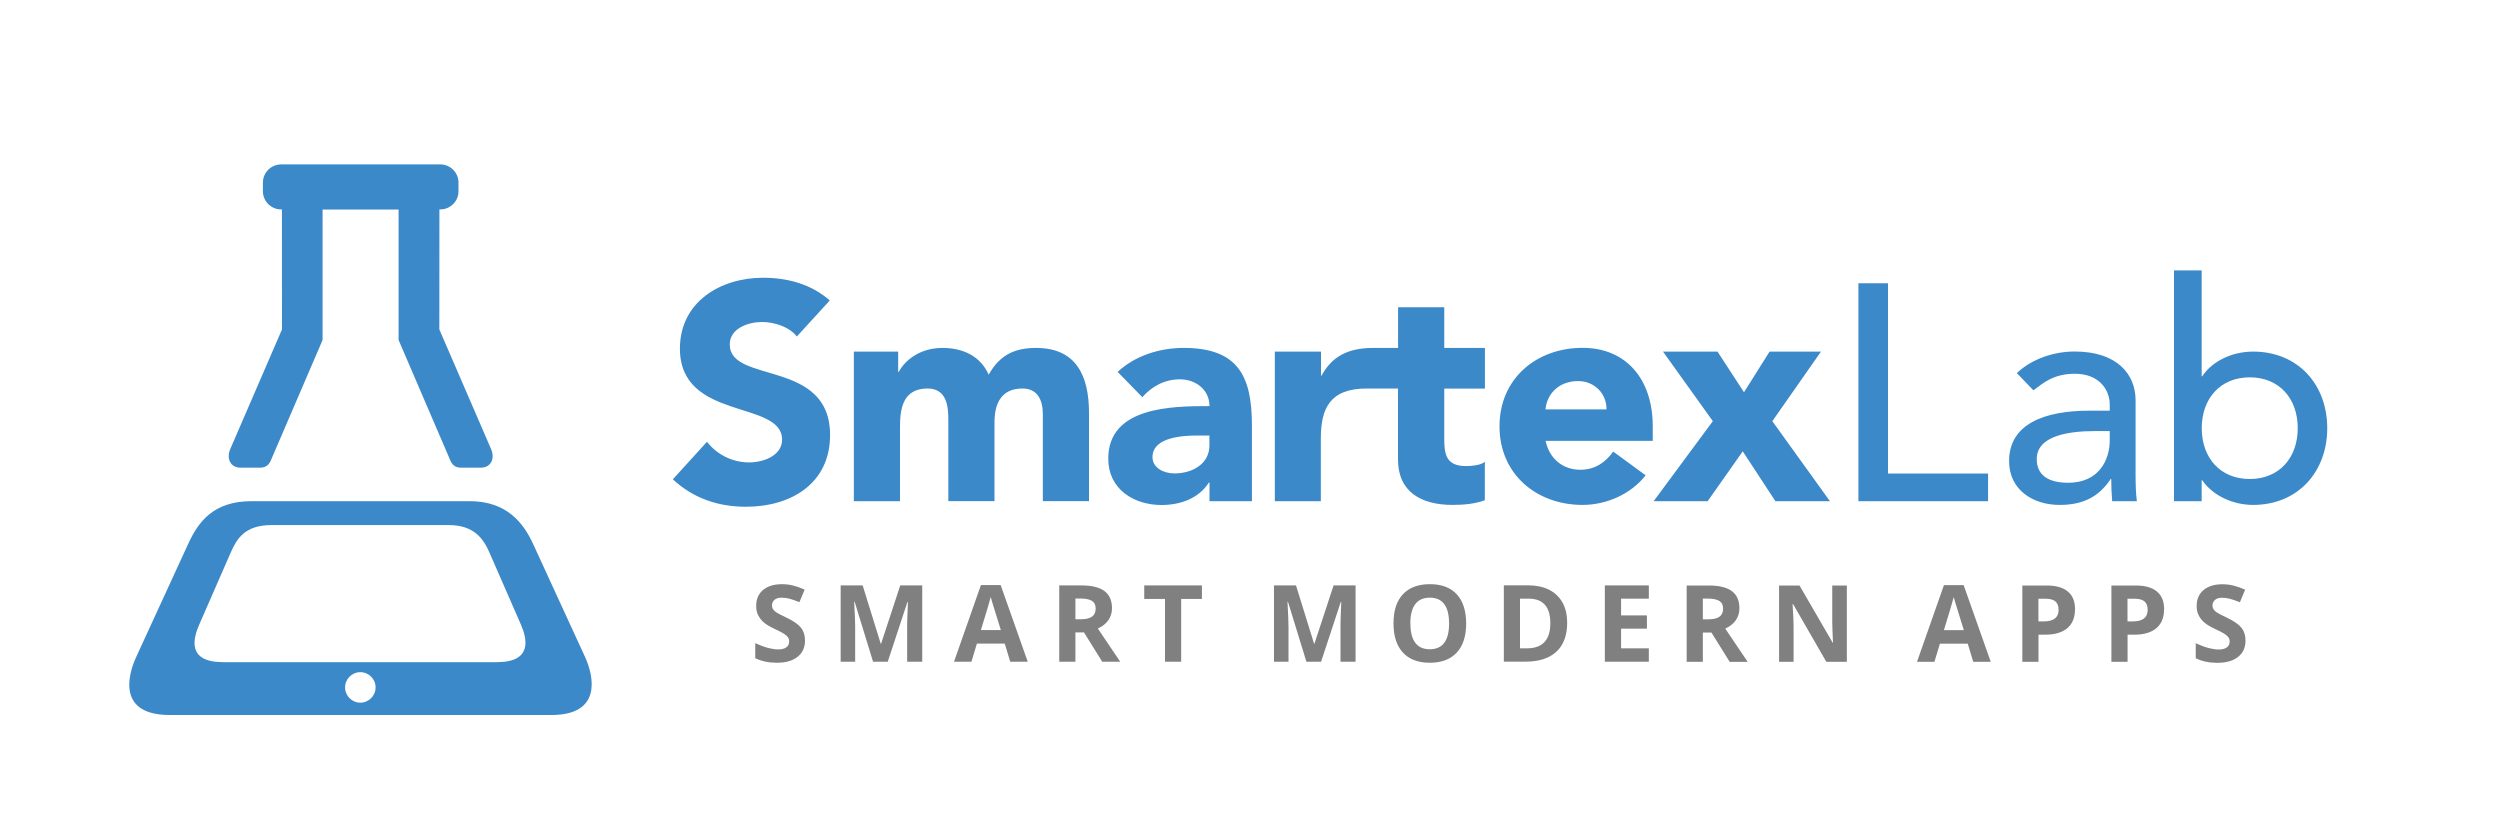 <?xml version="1.0" encoding="UTF-8"?>
<!DOCTYPE svg PUBLIC "-//W3C//DTD SVG 1.1//EN" "http://www.w3.org/Graphics/SVG/1.1/DTD/svg11.dtd">
<!-- Creator: CorelDRAW X6 -->
<svg xmlns="http://www.w3.org/2000/svg" xml:space="preserve" width="300mm" height="100mm" version="1.1" style="shape-rendering:geometricPrecision; text-rendering:geometricPrecision; image-rendering:optimizeQuality; fill-rule:evenodd; clip-rule:evenodd"
viewBox="0 0 30000 10000"
 xmlns:xlink="http://www.w3.org/1999/xlink">
 <defs>
  <style type="text/css">
   <![CDATA[
    .fil0 {fill:#3B89C9}
    .fil1 {fill:gray}
   ]]>
  </style>
 </defs>
 <g id="Layer_x0020_1">
  <path class="fil0" d="M9958 3606c-222,-196 -506,-273 -802,-273 -513,0 -997,292 -997,850 0,872 1226,613 1226,1093 0,185 -211,273 -399,273 -192,0 -384,-92 -502,-248l-410 451c248,229 543,329 879,329 539,0 1008,-278 1008,-861 0,-916 -1204,-610 -1204,-1086 0,-196 225,-270 388,-270 140,0 325,55 417,174l395 -432zm288 2408l554 0 0 -894c0,-233 44,-458 332,-458 255,0 248,270 248,403l0 949 554 0 0 -949c0,-222 81,-403 336,-403 181,0 244,140 244,307l0 1045 554 0 0 -1060c0,-436 -148,-779 -635,-779 -266,0 -440,92 -569,321 -96,-218 -303,-321 -554,-321 -270,0 -451,148 -525,288l-7 0 0 -244 -532 0 0 1795zm4267 0l510 0 0 -912c0,-598 -174,-927 -820,-927 -292,0 -587,96 -791,288l296 303c118,-133 270,-214 451,-214 192,0 355,126 355,321 -462,0 -1215,11 -1215,632 0,362 303,555 639,555 225,0 447,-78 569,-270l7 0 0 225zm0 -787l0 118c0,222 -203,336 -421,336 -122,0 -262,-63 -262,-196 0,-244 377,-259 547,-259l137 0zm783 787l554 0 0 -750c0,-358 104,-602 552,-602l374 0 0 853c0,391 284,544 654,544 129,0 266,-11 388,-56l0 -462c-48,44 -166,52 -225,52 -240,0 -262,-140 -262,-332l0 -598 488 0 0 -488 -488 0 0 -488 -554 0 0 488 -296 0c-322,0 -504,115 -622,332l-7 0 0 -288 -554 0 0 1795zm4063 -595c-92,126 -214,218 -395,218 -214,0 -373,-137 -417,-347l1286 0 0 -174c0,-573 -325,-942 -842,-942 -554,0 -997,369 -997,942 0,573 443,943 997,943 288,0 580,-130 757,-355l-388 -284zm-813 -506c15,-174 148,-340 392,-340 199,0 344,155 340,340l-731 0zm1299 1101l647 0 421 -598 392 598 654 0 -691 -960 584 -835 -617 0 -307 488 -318 -488 -654 0 598 835 -710 960zm2457 0l1555 0 0 -332 -1201 0 0 -2283 -355 0 0 2615zm2099 -1330c122,-92 244,-199 499,-199 284,0 417,188 417,369l0 74 -244 0c-532,0 -964,155 -964,606 0,340 281,525 606,525 266,0 465,-86 613,-311l7 0c0,89 4,177 11,266l296 0c-11,-92 -15,-196 -15,-318l0 -894c0,-303 -214,-584 -731,-584 -244,0 -510,85 -694,259l199 207zm916 488l0 111c0,236 -129,510 -499,510 -229,0 -377,-85 -377,-284 0,-281 384,-336 698,-336l177 0zm771 842l332 0 0 -251 7 0c129,188 373,296 610,296 543,0 890,-403 890,-920 0,-525 -351,-920 -890,-920 -251,0 -491,115 -610,296l-7 0 0 -1270 -332 0 0 2770zm909 -266c-355,0 -576,-255 -576,-610 0,-355 222,-610 576,-610 355,0 576,255 576,610 0,355 -222,610 -576,610z"/>
  <path class="fil1" d="M9660 7687c0,83 -30,148 -89,195 -59,47 -142,71 -249,71 -98,0 -184,-18 -259,-55l0 -180c62,28 114,47 157,58 43,11 82,17 118,17 43,0 75,-8 98,-25 23,-16 34,-40 34,-73 0,-18 -5,-34 -15,-48 -10,-14 -25,-27 -44,-40 -19,-13 -59,-34 -119,-62 -56,-26 -98,-52 -126,-76 -28,-24 -50,-52 -67,-85 -17,-32 -25,-70 -25,-113 0,-81 28,-145 82,-191 55,-46 131,-70 228,-70 48,0 93,6 136,17 43,11 88,27 136,48l-63 151c-49,-20 -89,-34 -121,-42 -32,-8 -63,-12 -94,-12 -37,0 -65,9 -84,26 -20,17 -30,40 -30,67 0,17 4,32 12,45 8,13 21,25 38,37 17,12 58,33 123,64 86,41 144,82 176,123 32,41 47,92 47,151zm817 254l-221 -719 -6 0c8,146 12,244 12,293l0 426 -174 0 0 -916 264 0 217 700 4 0 230 -700 264 0 0 916 -181 0 0 -433c0,-21 0,-44 1,-71 1,-27 3,-98 8,-213l-6 0 -236 717 -178 0zm1646 0l-66 -218 -334 0 -66 218 -209 0 323 -920 237 0 325 920 -209 0zm-113 -381c-61,-198 -96,-309 -104,-335 -8,-26 -13,-46 -17,-61 -14,53 -53,186 -118,397l239 0zm895 -129l63 0c61,0 107,-10 136,-31 29,-21 44,-53 44,-97 0,-43 -15,-74 -45,-93 -30,-18 -76,-28 -139,-28l-59 0 0 247zm0 158l0 352 -194 0 0 -916 267 0c124,0 217,23 276,68 60,45 90,114 90,206 0,54 -15,102 -44,144 -30,42 -72,75 -126,99 138,206 228,339 269,399l-216 0 -219 -352 -104 0zm1269 352l-194 0 0 -754 -249 0 0 -162 692 0 0 162 -249 0 0 754zm1503 0l-221 -719 -6 0c8,146 12,244 12,293l0 426 -174 0 0 -916 264 0 217 700 4 0 230 -700 264 0 0 916 -181 0 0 -433c0,-21 0,-44 1,-71 1,-27 3,-98 8,-213l-6 0 -236 717 -178 0zm1917 -459c0,152 -38,268 -113,349 -75,81 -183,122 -323,122 -141,0 -248,-41 -323,-122 -75,-81 -113,-198 -113,-351 0,-152 38,-269 113,-349 75,-80 183,-121 324,-121 141,0 248,41 323,122 74,81 112,198 112,350zm-669 0c0,102 19,179 58,231 39,52 97,78 174,78 155,0 232,-103 232,-309 0,-206 -77,-310 -231,-310 -77,0 -136,26 -175,78 -39,52 -59,129 -59,232zm1881 -8c0,151 -43,266 -129,346 -86,80 -210,120 -372,120l-259 0 0 -916 288 0c149,0 266,39 348,118 83,79 124,189 124,331zm-202 5c0,-197 -87,-295 -260,-295l-104 0 0 596 83 0c187,0 281,-101 281,-301zm1182 462l-528 0 0 -916 528 0 0 159 -333 0 0 201 310 0 0 159 -310 0 0 236 333 0 0 160zm648 -509l63 0c61,0 107,-10 136,-31 29,-21 44,-53 44,-97 0,-43 -15,-74 -45,-93 -30,-18 -76,-28 -139,-28l-59 0 0 247zm0 158l0 352 -194 0 0 -916 267 0c124,0 217,23 276,68 60,45 90,114 90,206 0,54 -15,102 -44,144 -30,42 -72,75 -126,99 138,206 228,339 269,399l-216 0 -219 -352 -104 0zm1729 352l-247 0 -399 -693 -6 0c8,122 12,210 12,262l0 431 -174 0 0 -916 245 0 398 686 4 0c-6,-119 -9,-203 -9,-253l0 -433 175 0 0 916zm1516 0l-66 -218 -334 0 -66 218 -209 0 323 -920 237 0 325 920 -209 0zm-113 -381c-61,-198 -96,-309 -104,-335 -8,-26 -13,-46 -17,-61 -14,53 -53,186 -118,397l239 0zm895 -104l64 0c60,0 104,-12 134,-35 30,-24 44,-58 44,-103 0,-46 -12,-79 -37,-101 -25,-22 -64,-33 -117,-33l-88 0 0 272zm439 -145c0,99 -31,174 -92,226 -62,52 -149,78 -263,78l-83 0 0 326 -194 0 0 -916 293 0c111,0 196,24 253,72 58,48 87,119 87,214zm630 145l64 0c60,0 104,-12 134,-35 30,-24 44,-58 44,-103 0,-46 -12,-79 -37,-101 -25,-22 -64,-33 -117,-33l-88 0 0 272zm439 -145c0,99 -31,174 -92,226 -62,52 -149,78 -263,78l-83 0 0 326 -194 0 0 -916 293 0c111,0 196,24 253,72 58,48 87,119 87,214zm977 376c0,83 -30,148 -89,195 -59,47 -142,71 -249,71 -98,0 -184,-18 -259,-55l0 -180c62,28 114,47 157,58 43,11 82,17 118,17 43,0 75,-8 98,-25 23,-16 34,-40 34,-73 0,-18 -5,-34 -15,-48 -10,-14 -25,-27 -44,-40 -19,-13 -59,-34 -119,-62 -56,-26 -98,-52 -126,-76 -28,-24 -50,-52 -67,-85 -17,-32 -25,-70 -25,-113 0,-81 28,-145 82,-191 55,-46 131,-70 228,-70 48,0 93,6 136,17 43,11 88,27 136,48l-63 151c-49,-20 -89,-34 -121,-42 -32,-8 -63,-12 -94,-12 -37,0 -65,9 -84,26 -20,17 -30,40 -30,67 0,17 4,32 12,45 8,13 21,25 38,37 17,12 58,33 123,64 86,41 144,82 176,123 32,41 47,92 47,151z"/>
  <path class="fil0" d="M2037 8580l4581 0c593,0 519,-443 401,-700l-622 -1353c-118,-256 -319,-513 -762,-513l-2615 0c-468,0 -644,257 -762,513l-622 1353c-118,256 -205,700 401,700zm847 -2968l241 0c66,0 104,-39 122,-80l624 -1452 0 -1566 912 0 0 1566 624 1452c18,42 55,80 122,80l241 0c123,0 172,-111 123,-223l-621 -1436 1 -1440 11 0c120,0 218,-98 218,-218l0 -104c0,-120 -98,-218 -218,-218l-1911 0c-120,0 -218,98 -218,218l0 104c0,120 98,218 218,218l10 0 1 1440 -621 1436c-48,112 1,223 123,223zm-206 2334l3285 0c430,0 361,-283 289,-449l-379 -867c-72,-166 -186,-329 -488,-329l-2128 0c-318,0 -416,164 -488,329l-379 867c-72,166 -149,449 289,449zm1646 120c101,0 183,82 183,183 0,101 -82,183 -183,183 -101,0 -183,-82 -183,-183 0,-101 82,-183 183,-183z"/>
 </g>
</svg>
